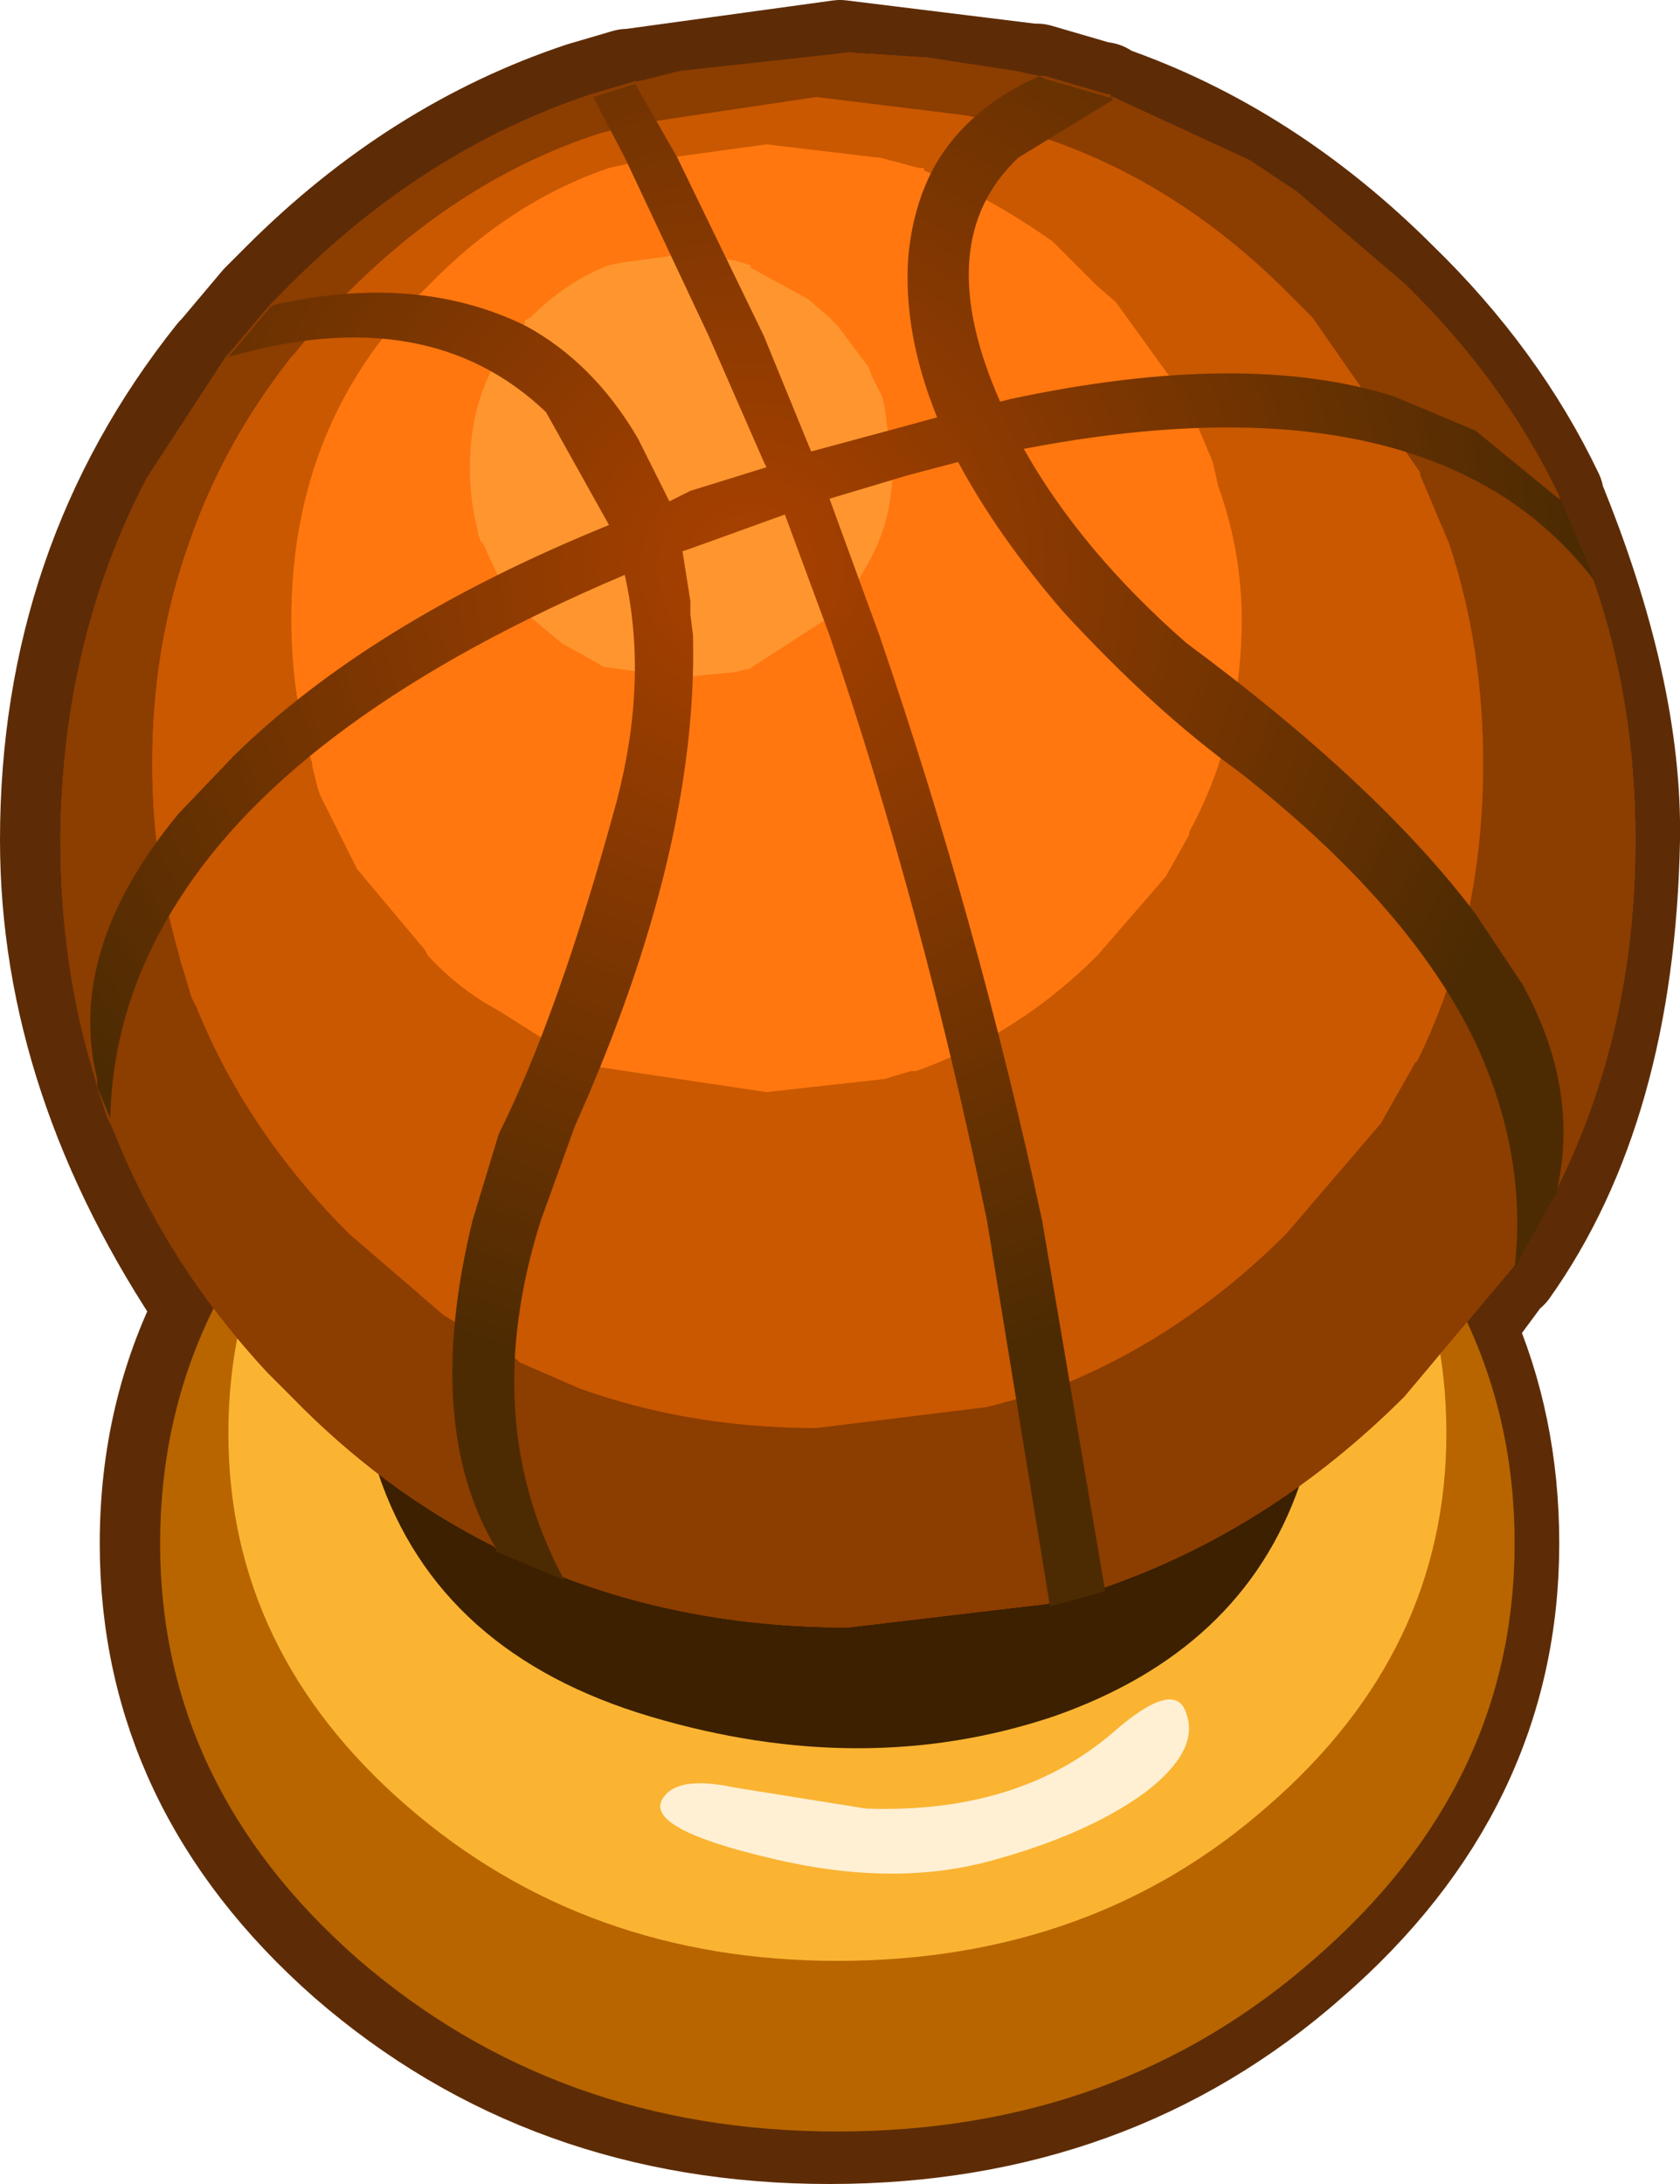 <?xml version="1.0" encoding="UTF-8" standalone="no"?>
<svg xmlns:xlink="http://www.w3.org/1999/xlink" height="41.6px" width="32.0px" xmlns="http://www.w3.org/2000/svg">
  <g transform="matrix(1.0, 0.0, 0.0, 1.0, 1.0, 10.0)">
    <path d="M15.65 22.15 Q15.65 21.85 16.1 22.0 L16.15 22.25 15.95 22.35 15.7 22.3 15.65 22.15" fill="#a6651b" fill-rule="evenodd" stroke="none"/>
    <path d="M4.05 -4.25 L4.4 -4.6 Q6.95 -7.15 10.1 -8.2 L10.95 -8.45 11.0 -8.45 15.0 -9.0 18.65 -8.55 18.75 -8.55 19.95 -8.2 20.0 -8.2 20.0 -8.15 20.05 -8.15 Q23.1 -7.1 25.6 -4.6 27.5 -2.75 28.55 -0.55 L28.55 -0.5 Q30.05 3.15 30.0 6.0 29.9 11.05 27.7 14.15 L27.7 14.1 26.85 15.25 Q27.7 17.15 27.7 19.4 27.7 24.0 23.9 27.3 20.15 30.6 14.8 30.6 9.45 30.6 5.65 27.3 1.9 24.0 1.9 19.4 1.9 16.95 2.95 14.9 0.0 10.55 0.0 6.0 0.0 0.75 3.15 -3.2 L3.2 -3.25 4.0 -4.2 4.05 -4.25" fill="#6d3002" fill-rule="evenodd" stroke="none"/>
    <path d="M4.05 -4.25 L4.4 -4.6 Q6.95 -7.15 10.1 -8.2 L10.95 -8.45 11.0 -8.45 15.0 -9.0 18.65 -8.55 18.75 -8.55 19.95 -8.2 20.0 -8.2 20.0 -8.15 20.05 -8.15 Q23.1 -7.1 25.6 -4.6 27.5 -2.75 28.55 -0.55 L28.55 -0.5 Q30.05 3.15 30.0 6.0 29.9 11.05 27.7 14.15 L27.7 14.1 26.85 15.25 Q27.7 17.15 27.7 19.4 27.7 24.0 23.9 27.3 20.15 30.6 14.8 30.6 9.45 30.6 5.65 27.3 1.9 24.0 1.9 19.4 1.9 16.95 2.95 14.9 0.0 10.55 0.0 6.0 0.0 0.75 3.15 -3.2 L3.2 -3.25 4.0 -4.2 4.05 -4.25 Z" fill="none" stroke="#5d2c06" stroke-linecap="round" stroke-linejoin="round" stroke-width="2.0"/>
    <path d="M14.95 8.15 Q20.3 8.15 24.05 11.45 27.85 14.75 27.85 19.4 27.85 24.0 24.05 27.3 20.3 30.6 14.95 30.6 9.6 30.6 5.8 27.3 2.05 24.0 2.05 19.4 2.05 14.75 5.8 11.45 9.6 8.15 14.95 8.15" fill="#b86500" fill-rule="evenodd" stroke="none"/>
    <path d="M14.95 7.15 Q19.8 7.15 23.15 10.15 26.55 13.1 26.55 17.3 26.55 21.45 23.15 24.4 19.8 27.35 14.95 27.35 10.15 27.35 6.75 24.4 3.35 21.45 3.35 17.3 3.35 13.1 6.75 10.15 10.15 7.15 14.95 7.15" fill="#fab432" fill-rule="evenodd" stroke="none"/>
    <path d="M11.4 22.7 Q7.35 21.5 6.2 18.05 L23.75 18.3 Q22.65 21.45 19.05 22.7 15.45 23.9 11.4 22.7" fill="#3c2000" fill-rule="evenodd" stroke="none"/>
    <path d="M3.3 -3.2 L3.35 -3.25 4.15 -4.2 4.2 -4.25 4.55 -4.6 Q7.1 -7.15 10.25 -8.2 L11.1 -8.45 11.15 -8.45 15.15 -9.0 16.7 -8.9 18.8 -8.55 18.9 -8.55 20.1 -8.2 20.15 -8.2 20.15 -8.15 20.2 -8.15 22.8 -6.95 23.7 -6.35 25.75 -4.6 Q27.65 -2.75 28.7 -0.55 L28.7 -0.5 29.35 1.05 Q30.15 3.35 30.15 6.0 30.15 9.65 28.65 12.65 L28.6 12.7 28.6 12.75 27.85 14.1 25.75 16.6 Q23.2 19.15 20.0 20.25 L19.9 20.3 18.95 20.55 15.15 21.0 Q12.25 21.0 9.75 20.05 L8.45 19.5 8.4 19.45 Q6.3 18.4 4.55 16.6 L4.1 16.15 Q2.15 14.05 1.15 11.5 L1.05 11.3 0.85 10.7 0.8 10.5 Q0.15 8.4 0.15 6.0 L0.15 5.9 Q0.2 2.15 1.8 -0.9 L3.3 -3.2" fill="url(#gradient0)" fill-rule="evenodd" stroke="none"/>
    <path d="M3.3 -3.2 L3.35 -3.25 4.15 -4.2 4.2 -4.25 4.55 -4.6 Q7.1 -7.15 10.25 -8.2 L11.1 -8.45 11.15 -8.45 11.95 -8.65 15.15 -9.0 16.7 -8.9 18.35 -8.65 18.8 -8.55 18.9 -8.55 20.1 -8.2 20.15 -8.2 20.15 -8.15 20.2 -8.15 22.8 -6.95 23.7 -6.35 25.75 -4.6 Q27.65 -2.75 28.7 -0.55 L28.7 -0.5 29.35 1.05 Q30.15 3.35 30.15 6.0 30.15 9.65 28.65 12.65 L28.6 12.7 28.6 12.75 27.85 14.1 25.75 16.6 Q23.2 19.15 20.0 20.25 L19.9 20.3 18.95 20.55 15.15 21.0 Q12.25 21.0 9.75 20.05 L8.45 19.5 8.4 19.45 Q6.3 18.4 4.55 16.6 L4.1 16.15 Q2.15 14.05 1.15 11.5 L1.05 11.3 0.85 10.7 0.8 10.5 Q0.15 8.4 0.15 6.0 L0.15 5.9 Q0.2 2.15 1.8 -0.9 L3.3 -3.2 M4.6 -3.25 L4.55 -3.2 Q3.25 -1.55 2.6 0.35 1.9 2.3 1.9 4.55 1.9 6.4 2.4 8.15 L2.45 8.35 2.5 8.5 2.65 9.0 2.75 9.2 Q3.7 11.55 5.65 13.5 L7.45 15.05 8.85 15.9 8.9 15.95 10.05 16.45 Q12.15 17.2 14.55 17.2 L17.8 16.8 18.55 16.6 18.65 16.6 Q21.35 15.65 23.5 13.5 L25.3 11.4 25.95 10.25 26.0 10.2 Q27.25 7.65 27.25 4.55 27.25 2.3 26.6 0.35 L26.05 -0.95 26.05 -1.0 24.0 -3.95 23.65 -4.3 23.5 -4.45 Q21.4 -6.55 18.8 -7.4 L18.8 -7.45 18.75 -7.45 17.75 -7.75 17.65 -7.75 17.4 -7.8 14.55 -8.15 11.2 -7.65 11.15 -7.65 10.4 -7.45 Q7.8 -6.6 5.65 -4.45 L5.35 -4.15 5.3 -4.1 4.6 -3.25" fill="#8c3d00" fill-rule="evenodd" stroke="none"/>
    <path d="M4.6 -3.25 L5.3 -4.1 5.35 -4.15 5.65 -4.45 Q7.8 -6.6 10.4 -7.45 L11.15 -7.65 11.2 -7.65 14.55 -8.15 17.4 -7.8 17.65 -7.75 17.75 -7.75 18.75 -7.45 18.8 -7.45 18.8 -7.4 Q21.4 -6.55 23.5 -4.45 L23.65 -4.3 24.0 -3.95 26.05 -1.0 26.05 -0.95 26.6 0.35 Q27.25 2.3 27.25 4.55 27.25 7.65 26.0 10.2 L25.95 10.25 25.3 11.4 23.5 13.5 Q21.35 15.65 18.65 16.6 L18.55 16.6 17.8 16.8 14.55 17.2 Q12.15 17.2 10.05 16.45 L8.9 15.95 8.85 15.9 7.45 15.05 5.65 13.5 Q3.7 11.55 2.75 9.2 L2.65 9.0 2.5 8.5 2.45 8.35 2.4 8.15 Q1.9 6.4 1.9 4.55 1.9 2.3 2.6 0.35 3.25 -1.55 4.55 -3.2 L4.6 -3.25 M7.0 -4.4 L6.9 -4.35 6.45 -3.75 6.4 -3.7 Q4.55 -1.4 4.55 1.8 4.55 3.25 4.95 4.55 L4.95 4.6 5.05 5.0 5.1 5.15 5.8 6.55 7.1 8.1 7.15 8.2 Q7.75 8.85 8.5 9.25 L9.45 9.85 9.5 9.9 10.25 10.3 13.6 10.8 15.85 10.55 16.35 10.4 16.45 10.4 Q18.4 9.7 19.9 8.2 L21.2 6.7 21.65 5.9 21.65 5.85 Q22.65 4.0 22.65 1.8 22.65 0.5 22.2 -0.75 L22.1 -1.2 21.7 -2.15 21.55 -2.45 20.25 -4.25 19.9 -4.55 19.05 -5.4 Q17.85 -6.25 16.6 -6.75 L16.6 -6.8 16.5 -6.8 15.75 -7.0 15.7 -7.0 13.6 -7.25 11.05 -6.9 10.6 -6.8 Q8.7 -6.15 7.15 -4.55 L7.0 -4.4" fill="#c95800" fill-rule="evenodd" stroke="none"/>
    <path d="M9.0 -3.85 L8.8 -3.6 8.75 -3.55 Q7.95 -2.55 7.95 -1.1 7.95 -0.45 8.1 0.1 L8.1 0.15 8.15 0.3 8.2 0.35 8.5 1.0 9.05 1.7 9.1 1.75 9.7 2.25 10.15 2.5 10.5 2.7 11.95 2.9 13.0 2.8 13.2 2.75 13.25 2.75 14.8 1.75 15.35 1.05 15.55 0.7 Q16.0 -0.1 16.0 -1.1 L15.85 -2.25 15.8 -2.45 15.6 -2.85 15.55 -3.0 14.95 -3.8 14.8 -3.95 14.4 -4.3 13.3 -4.9 13.3 -4.95 12.95 -5.05 11.95 -5.15 10.85 -5.0 10.6 -4.95 Q9.8 -4.65 9.1 -3.95 L9.0 -3.9 9.0 -3.85 M7.0 -4.4 L7.15 -4.55 Q8.7 -6.15 10.6 -6.8 L11.05 -6.9 13.6 -7.25 15.7 -7.0 15.75 -7.0 16.5 -6.8 16.6 -6.8 16.6 -6.75 Q17.85 -6.25 19.05 -5.4 L19.9 -4.55 20.25 -4.25 21.55 -2.45 21.7 -2.15 22.1 -1.2 22.2 -0.75 Q22.65 0.5 22.65 1.8 22.65 4.0 21.65 5.85 L21.65 5.9 21.2 6.7 19.9 8.2 Q18.4 9.7 16.45 10.4 L16.35 10.4 15.85 10.55 13.6 10.8 10.25 10.3 9.5 9.9 9.45 9.85 8.5 9.25 Q7.75 8.85 7.15 8.2 L7.1 8.1 5.8 6.55 5.1 5.15 5.05 5.0 4.95 4.6 4.95 4.55 Q4.55 3.25 4.55 1.8 4.55 -1.4 6.4 -3.7 L6.45 -3.75 6.9 -4.35 7.0 -4.4" fill="#ff770e" fill-rule="evenodd" stroke="none"/>
    <path d="M9.0 -3.85 L9.0 -3.9 9.1 -3.95 Q9.8 -4.65 10.6 -4.95 L10.85 -5.0 11.95 -5.15 12.95 -5.05 13.3 -4.95 13.3 -4.9 14.4 -4.3 14.8 -3.95 14.95 -3.8 15.55 -3.0 15.6 -2.85 15.8 -2.45 15.85 -2.25 16.0 -1.1 Q16.0 -0.1 15.55 0.7 L15.35 1.05 14.8 1.75 13.25 2.75 13.2 2.75 13.0 2.8 11.95 2.9 10.5 2.7 10.15 2.5 9.7 2.25 9.1 1.75 9.05 1.7 8.5 1.0 8.2 0.35 8.15 0.3 8.1 0.15 8.1 0.1 Q7.95 -0.45 7.95 -1.1 7.95 -2.55 8.75 -3.55 L8.8 -3.6 9.0 -3.85" fill="#ff952e" fill-rule="evenodd" stroke="none"/>
    <path d="M9.0 -3.8 Q10.3 -3.1 11.15 -1.65 L11.75 -0.45 12.15 -0.65 13.6 -1.1 13.55 -1.2 12.5 -3.6 10.9 -7.0 10.3 -8.15 11.1 -8.4 11.9 -7.0 13.55 -3.6 14.45 -1.4 16.3 -1.9 16.85 -2.05 Q16.2 -3.65 16.3 -5.1 16.4 -6.2 16.9 -7.0 17.55 -8.0 18.8 -8.55 L18.9 -8.5 20.1 -8.15 20.15 -8.15 20.2 -8.1 18.4 -7.0 Q16.7 -5.4 18.05 -2.35 L18.25 -2.4 Q22.7 -3.35 25.55 -2.45 L27.1 -1.8 28.75 -0.45 29.4 1.1 Q28.45 -0.15 27.1 -0.85 23.95 -2.5 18.5 -1.45 19.6 0.5 21.6 2.25 25.25 4.95 27.1 7.4 L28.0 8.75 Q29.1 10.75 28.65 12.7 L28.65 12.75 28.6 12.8 27.85 14.15 Q28.1 12.0 27.1 9.85 25.85 7.25 22.6 4.7 21.0 3.55 19.25 1.65 18.0 0.2 17.25 -1.2 L16.3 -0.95 14.8 -0.5 15.75 2.1 Q17.65 7.65 18.85 13.25 L20.05 20.3 19.9 20.35 19.0 20.6 17.8 13.25 Q16.6 7.4 14.8 2.1 L13.95 -0.2 12.15 0.45 12.0 0.5 12.15 1.45 12.15 1.7 12.2 2.1 Q12.3 6.2 9.95 11.45 L9.3 13.25 Q8.1 17.05 9.75 20.1 L8.45 19.55 8.45 19.5 Q7.05 17.15 8.0 13.25 L8.5 11.6 Q9.65 9.3 10.75 5.25 11.35 2.95 10.9 0.95 4.65 3.6 2.4 7.15 1.15 9.1 1.1 11.3 L0.85 10.7 0.85 10.55 Q0.25 8.1 2.4 5.5 L3.45 4.4 Q6.05 1.85 10.6 0.0 L9.4 -2.15 Q7.15 -4.3 3.35 -3.2 L4.15 -4.15 4.25 -4.2 Q6.95 -4.8 9.0 -3.8" fill="url(#gradient1)" fill-rule="evenodd" stroke="none"/>
    <path d="M20.2 23.0 Q21.4 21.95 21.6 22.65 21.85 23.35 20.8 24.15 19.7 24.95 17.85 25.45 16.0 25.95 13.7 25.4 11.35 24.85 11.6 24.3 11.85 23.8 13.0 24.05 L15.5 24.45 Q18.4 24.55 20.2 23.0" fill="#fff0d4" fill-rule="evenodd" stroke="none"/>
  </g>
  <defs>
    <radialGradient cx="0" cy="0" gradientTransform="matrix(0.02, 0.0, 0.0, 0.02, 13.8, 3.35)" gradientUnits="userSpaceOnUse" id="gradient0" r="819.2" spreadMethod="pad">
      <stop offset="0.0" stop-color="#faa360"/>
      <stop offset="0.592" stop-color="#e96b08"/>
      <stop offset="0.776" stop-color="#c24a10"/>
      <stop offset="0.914" stop-color="#9a4402"/>
      <stop offset="1.0" stop-color="#b45308"/>
    </radialGradient>
    <radialGradient cx="0" cy="0" gradientTransform="matrix(0.019, 0.0, 0.0, 0.019, 13.3, 0.85)" gradientUnits="userSpaceOnUse" id="gradient1" r="819.2" spreadMethod="pad">
      <stop offset="0.0" stop-color="#aa4100"/>
      <stop offset="1.0" stop-color="#4d2b02"/>
    </radialGradient>
  </defs>
</svg>
